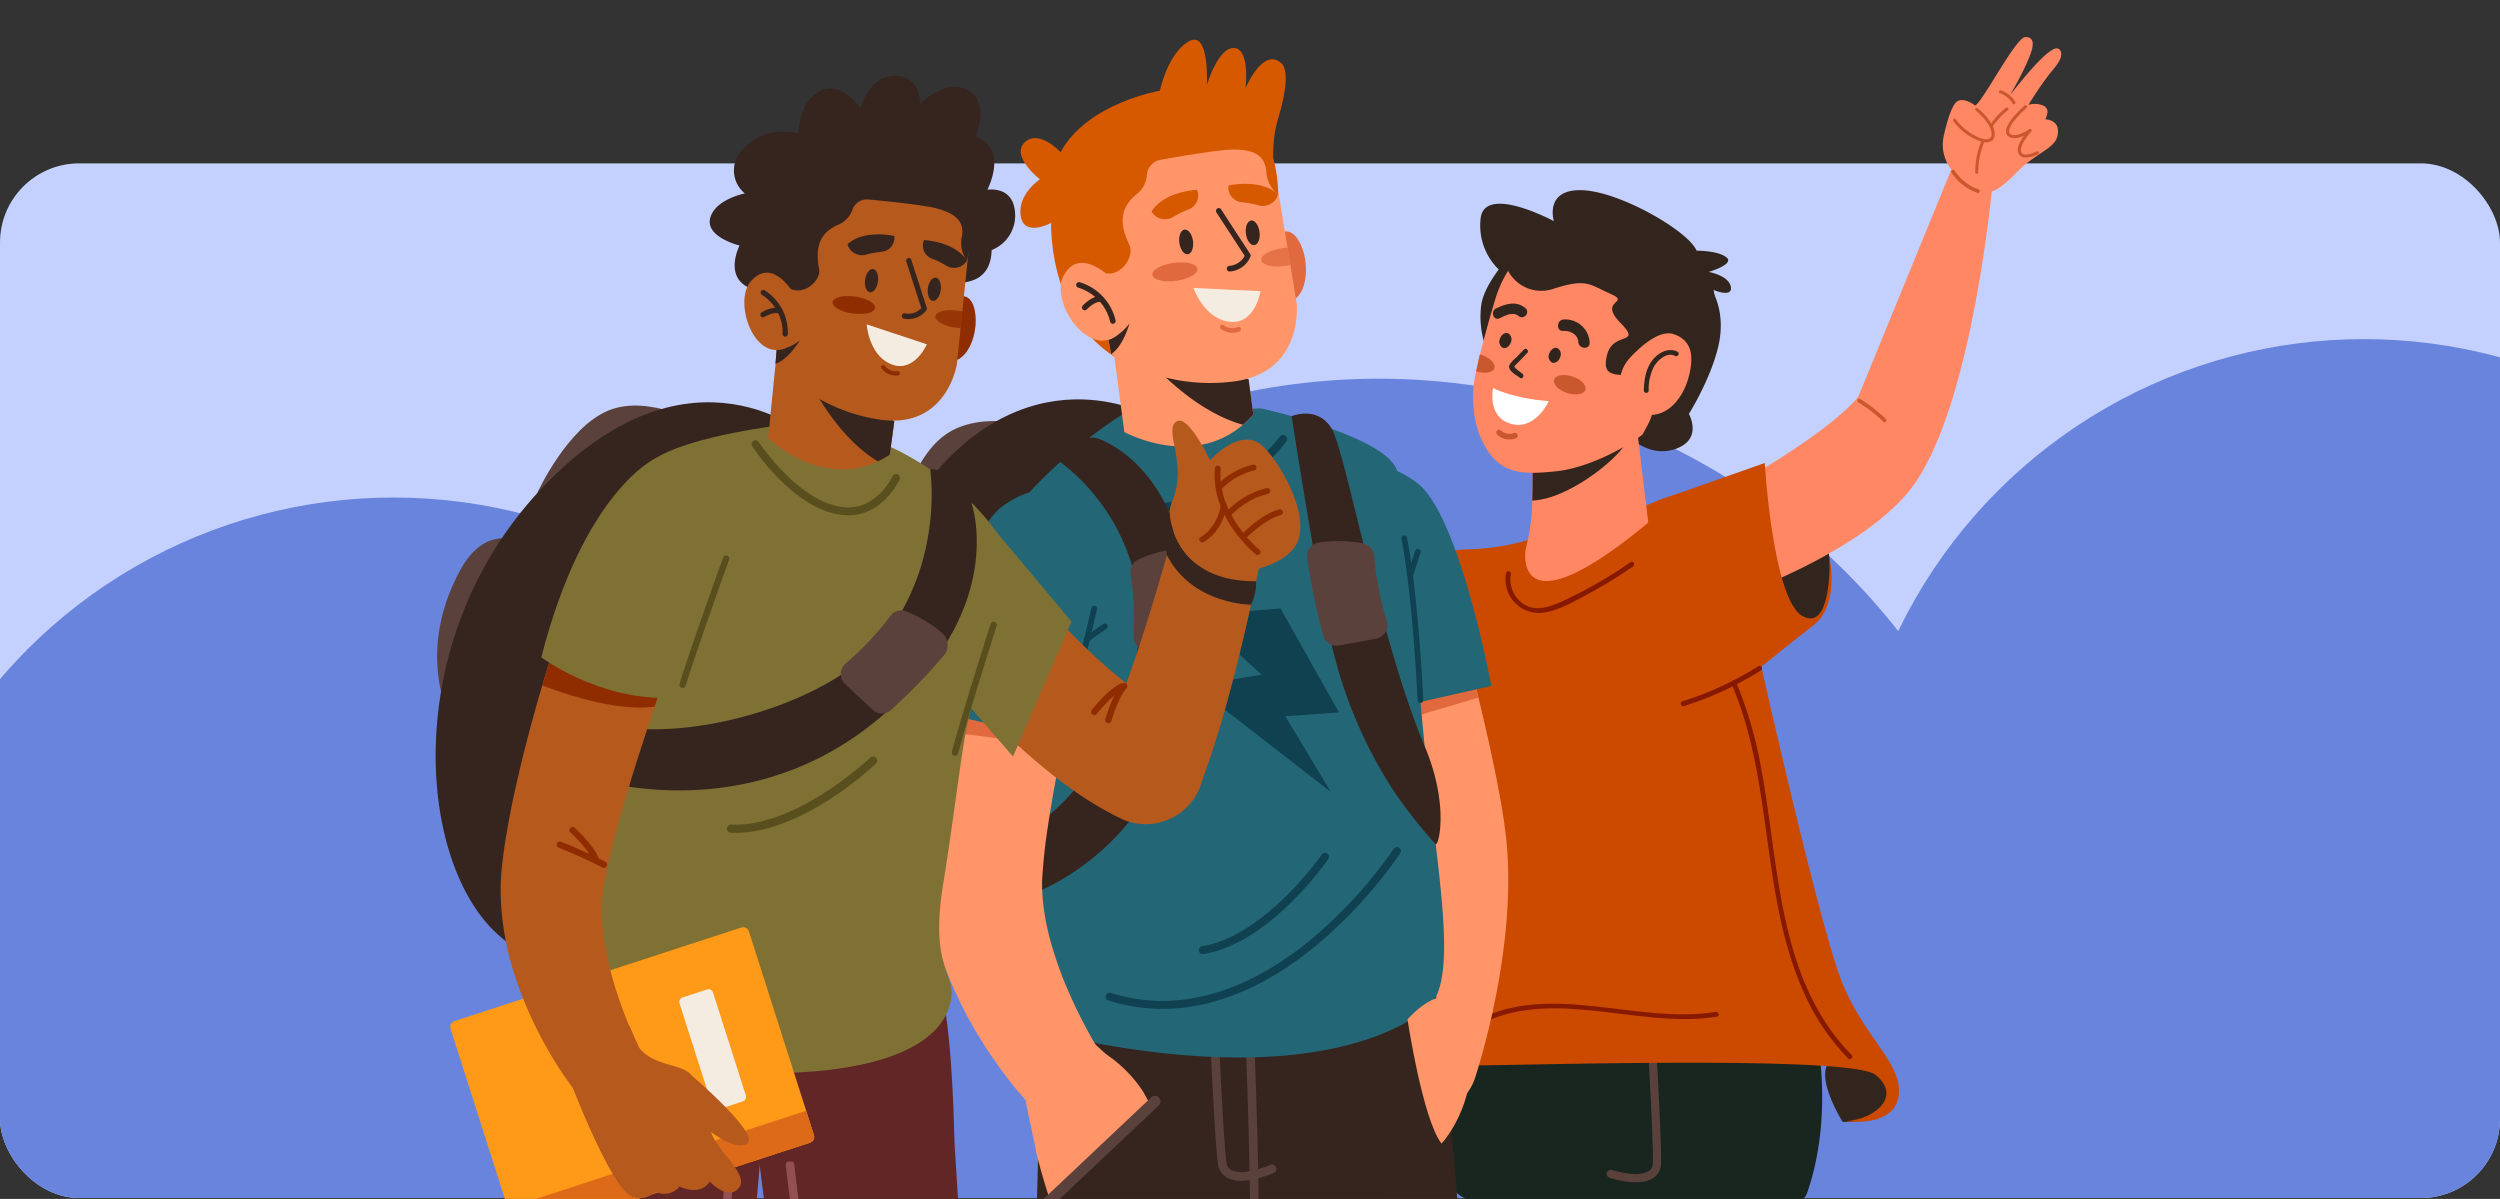 <svg xmlns="http://www.w3.org/2000/svg" xmlns:xlink="http://www.w3.org/1999/xlink" width="505" height="242.183" viewBox="0 0 505 242.183">
  <rect x="0" y="0" width="505" height="242.183" fill="#333333" stroke="none"/>
  <defs>
    <clipPath id="clip-path">
      <rect id="Rectangle_45319" data-name="Rectangle 45319" width="505" height="242" rx="16" transform="translate(338 3178)" fill="#c4d1ff"/>
    </clipPath>
    <clipPath id="clip-path-2">
      <rect id="Rectangle_37565" data-name="Rectangle 37565" width="328.377" height="234.683" fill="none"/>
    </clipPath>
    <clipPath id="clip-path-4">
      <rect id="Rectangle_37562" data-name="Rectangle 37562" width="5.886" height="3.816" fill="none"/>
    </clipPath>
    <clipPath id="clip-path-5">
      <rect id="Rectangle_37563" data-name="Rectangle 37563" width="5.455" height="3.608" fill="none"/>
    </clipPath>
  </defs>
  <g id="_10" data-name="10" transform="translate(-338 -3178)">
    <rect id="Rectangle_45198" data-name="Rectangle 45198" width="505" height="209" rx="16" transform="translate(338 3211)" fill="#c4d1ff"/>
    <g id="Mask_Group_303" data-name="Mask Group 303" clip-path="url(#clip-path)">
      <g id="Group_175096" data-name="Group 175096" transform="translate(54.338 52.505)">
        <circle id="Ellipse_4876" data-name="Ellipse 4876" cx="104.5" cy="104.5" r="104.5" transform="translate(258.662 3225.995)" fill="#6984dd"/>
        <circle id="Ellipse_4878" data-name="Ellipse 4878" cx="104.5" cy="104.5" r="104.5" transform="translate(656.662 3193.995)" fill="#6984dd"/>
        <circle id="Ellipse_4877" data-name="Ellipse 4877" cx="133.5" cy="133.5" r="133.5" transform="translate(428.662 3201.995)" fill="#6984dd"/>
      </g>
    </g>
    <g id="Group_175094" data-name="Group 175094" transform="translate(8644 7429.5)">
      <g id="Group_158028" data-name="Group 158028" transform="translate(-8218 -4244)">
        <g id="Group_158027" data-name="Group 158027" clip-path="url(#clip-path-2)">
          <g id="Group_158026" data-name="Group 158026">
            <g id="Group_158025" data-name="Group 158025" clip-path="url(#clip-path-2)">
              <path id="Path_131493" data-name="Path 131493" d="M176.461,202.04h68.033a3.079,3.079,0,0,0,.761-1.138c6.246-17.866,1.02-36.734,1.02-36.734-28.5,9.9-53,8.876-75.094,1.681,0,0-1.428,24.251,2.207,33.515a5.945,5.945,0,0,0,3.074,2.676" transform="translate(31.757 32.643)" fill="#19251f"/>
              <path id="Path_131494" data-name="Path 131494" d="M207.612,167.014c.025.445.052.9.079,1.365.532,9.4,1.234,22.714,1.117,25.888a1.868,1.868,0,0,1-.768,1.592,5.579,5.579,0,0,1-3.434.583,16.771,16.771,0,0,1-1.671-.21,18.975,18.975,0,0,1-2.37-.569.822.822,0,0,0-1.035.539.835.835,0,0,0,.535,1.047,20.863,20.863,0,0,0,3.014.7,16.131,16.131,0,0,0,1.671.175,11.273,11.273,0,0,0,1.572-.029,5.471,5.471,0,0,0,2.666-.874,3.548,3.548,0,0,0,1.468-2.893c.122-3.274-.579-16.608-1.117-26.033-.027-.5-.055-.979-.082-1.455Z" transform="translate(37.069 33.174)" fill="#5b413c"/>
              <path id="Path_131495" data-name="Path 131495" d="M240.228,184.967s6.252.33,8.084-2.588,2.164-10.436-7.216-10.661-.868,13.25-.868,13.25" transform="translate(43.982 34.143)" fill="#32251d"/>
              <path id="Path_131496" data-name="Path 131496" d="M196,83.838a48.3,48.3,0,0,1-18.647,4.347c-10.434.224-8.436,6.4-8.436,6.4s12.322,56.547,13.465,71.475-5.252,25.949-4.586,26.328,76.366-2.314,81.694,1.951.06,8.916-5.993,9.365c0,0,9.768,1.392,10.656-5.108s-6.635-11.354-11.3-22.66-17.114-67.1-17.114-67.1-6.881-30.522-13.1-31.869S204.436,86,196,83.838" transform="translate(31.36 15.279)" fill="#cb4a00"/>
              <path id="Path_131497" data-name="Path 131497" d="M182.377,90.673a6.751,6.751,0,0,0,7.9,7.945c3.067-.541,6.044-2.313,8.761-3.768a93.478,93.478,0,0,0,8.973-5.5c.524-.362.028-1.231-.5-.866a92.013,92.013,0,0,1-13.272,7.657c-2.411,1.129-5.451,2.435-8.013.993a5.92,5.92,0,0,1-2.89-6.2c.121-.631-.835-.9-.956-.266" transform="translate(33.865 17.577)" fill="#861900"/>
              <path id="Path_131498" data-name="Path 131498" d="M176.382,168.168c15.058-9.561,33.531-.03,49.806-2.681.628-.1.362-1.069-.263-.967-16.435,2.678-34.793-6.9-50.043,2.783-.54.342-.043,1.21.5.866" transform="translate(32.639 32.383)" fill="#861900"/>
              <path id="Path_131499" data-name="Path 131499" d="M220.774,109.142c8.549,19.858,5.712,42.647,14.639,62.4a45.287,45.287,0,0,0,8.9,13.218c.452.458,1.153-.251.7-.708-14.957-15.192-14.58-38.231-18.269-57.894a82.574,82.574,0,0,0-5.114-17.525c-.254-.59-1.109-.08-.856.506" transform="translate(41.016 21.549)" fill="#861900"/>
              <path id="Path_131500" data-name="Path 131500" d="M184.05,36.768s-5.056,5.3-5.864,9.743a18.271,18.271,0,0,0,.831,8.717s10.095-12.008,5.033-18.46" transform="translate(33.069 7.311)" fill="#32251d"/>
              <path id="Path_131501" data-name="Path 131501" d="M182.785,42.766a12.377,12.377,0,0,1-4.8-10.947c.419-7.535,14.824.223,14.824.223s-1.99-6.461,5.636-6.253,21.564,8.25,23.195,12.225c0,0,4.35-.044,6.049,1.357s-3.607,2.934-3.607,2.934,4.142.709,4.487,3.063-3.946.4-3.946.4,2.967,4.313,1.5,11.138-6.035,14.084-6.035,14.084,2.872,5.03-2.584,7.02-9.6-2.572-9.6-2.572,4.369-26.406-1.39-31.344-23.729-1.331-23.729-1.331" transform="translate(33.069 5.127)" fill="#32251d"/>
              <path id="Path_131502" data-name="Path 131502" d="M210.465,85.811C182.813,108.7,185.68,91.2,185.68,91.2a40.536,40.536,0,0,0,1.346-9.851c.166-4.063.043-8.1-.074-10.557-.07-1.475-.136-2.38-.136-2.38L207.565,61.7l.779,6.491.084.677Z" transform="translate(34.487 12.268)" fill="#ff8763"/>
              <path id="Path_131503" data-name="Path 131503" d="M205.036,65.7a9.437,9.437,0,0,1,1.054,1.964c.611,2.3-8.527,10.311-15.94,12.456a14.519,14.519,0,0,1-3.337.586c.166-4.064.044-8.1-.074-10.558l17.726-5.225Z" transform="translate(34.7 12.909)" fill="#32251d"/>
              <path id="Path_131504" data-name="Path 131504" d="M215.252,70.163c-3.53,4.84-14.123,10.686-21.65,11.486s-12.532.712-15.784-7.882a22.881,22.881,0,0,1-.754-10.965c.231-1.128.483-2.274.754-3.425,1.029-4.383,2.29-8.838,3.395-12.5,4.964-16.422,25.442-22.083,37.638-10.129a21.2,21.2,0,0,1,2.846,3.427c7.579,11.451-2.915,25.147-6.445,29.987" transform="translate(32.837 6.038)" fill="#ff8763"/>
              <path id="Path_131505" data-name="Path 131505" d="M185.849,52.668l-1.562,1.615a7.155,7.155,0,0,0-1.314,1.434c-.6,1.15,1.395,2.124,2.086,2.661.491.38.971-.464.485-.84-.39-.3-.832-.586-1.193-.927a1.157,1.157,0,0,1-.439-.548c.084-.089.17-.176.255-.265a3.276,3.276,0,0,1,.529-.547l1.833-1.9c.433-.448-.247-1.136-.681-.688" transform="translate(33.98 10.443)" fill="#32251d"/>
              <path id="Path_131506" data-name="Path 131506" d="M191.915,54.254c-.28.814-1,1.3-1.6,1.091a1.415,1.415,0,0,1-.588-1.858c.28-.815,1-1.3,1.6-1.091a1.415,1.415,0,0,1,.588,1.858" transform="translate(35.234 10.408)" fill="#32251d"/>
              <path id="Path_131507" data-name="Path 131507" d="M183.515,51.759c-.28.814-1,1.3-1.6,1.091a1.415,1.415,0,0,1-.588-1.858c.28-.814,1-1.3,1.6-1.091a1.416,1.416,0,0,1,.587,1.858" transform="translate(33.673 9.912)" fill="#32251d"/>
              <path id="Path_131508" data-name="Path 131508" d="M180.157,59.118s3.668,2.061,11.237,2.654c0,0-2.8,6.323-8.03,4.454-4.433-1.585-3.206-7.108-3.206-7.108" transform="translate(33.448 11.755)" fill="#fff"/>
              <path id="Path_131509" data-name="Path 131509" d="M180.926,67.217a3.579,3.579,0,0,0,3.767.635c.666-.32.143-1.349-.522-1.03a2.5,2.5,0,0,1-2.618-.572c-.6-.44-1.219.529-.627.966" transform="translate(33.575 13.151)" fill="#ca582f"/>
              <path id="Path_131510" data-name="Path 131510" d="M196.865,59.924c-.293.921-1.946,1.206-3.694.638s-2.925-1.775-2.633-2.7,1.947-1.2,3.694-.637,2.925,1.774,2.633,2.695" transform="translate(35.398 11.321)" fill="#ca582f"/>
              <path id="Path_131511" data-name="Path 131511" d="M180.929,56.243c-.291.921-1.944,1.2-3.693.637.231-1.127.483-2.273.754-3.425.1.03.205.059.306.091,1.749.572,2.927,1.777,2.632,2.7" transform="translate(32.934 10.629)" fill="#ca582f"/>
              <path id="Path_131512" data-name="Path 131512" d="M192.242,49.886c1.387-.076,2.966.675,3.057,2.25.085,1.47,2.373,1.587,2.286.1a4.928,4.928,0,0,0-5.246-4.659c-1.456.079-1.571,2.392-.1,2.311" transform="translate(35.527 9.458)" fill="#32251d"/>
              <path id="Path_131513" data-name="Path 131513" d="M181.436,47.867c1.157-.554,2.691-1.421,3.853-.453,1.042.867,2.421-.73,1.379-1.6-1.851-1.541-3.973-.885-5.926.05-1.21.579-.526,2.586.694,2" transform="translate(33.468 8.927)" fill="#32251d"/>
              <path id="Path_131514" data-name="Path 131514" d="M182.689,41.4a7.587,7.587,0,0,0,9.325,3.574c6.555-2.063,7.035-.854,11.349,1.072s-2.573,1.152,1.97,5.817-1.41,1.693-2.627,6.446,1.69,3.9,5.765,4.355,4.794,5.5,2.338,10.021-1.042,1.857-1.042,1.857a26.066,26.066,0,0,0,13.964-17.5c1.763-7.565,1.553-16.712-6.491-22.8-15.928-12.046-32.762.348-34.552,7.153" transform="translate(33.947 5.805)" fill="#32251d"/>
              <path id="Path_131515" data-name="Path 131515" d="M201.762,61.17a7.851,7.851,0,0,1,2.14-6.457c2.11-2.237,5.864-5.585,8.71-4.637,4.182,1.393,3.995,5.346,2.864,9.2s-4.614,8.525-9.82,6.707a5.638,5.638,0,0,1-3.894-4.81" transform="translate(37.478 9.924)" fill="#ff8763"/>
              <path id="Path_131516" data-name="Path 131516" d="M206.788,60.911a10.036,10.036,0,0,1,1.044-4.8c.747-1.3,2.592-3.061,4.256-2.2.557.289,1.1-.539.537-.831-1.6-.832-3.37-.083-4.584,1.134-1.751,1.756-2.168,4.265-2.234,6.657a.491.491,0,0,0,.982.041" transform="translate(38.243 10.484)" fill="#32251d"/>
              <path id="Path_131517" data-name="Path 131517" d="M227.559,86.936s2.748,13.55,7.076,13.886,5.245-8.921,4.5-13.886Z" transform="translate(42.285 17.286)" fill="#32251d"/>
              <path id="Path_131518" data-name="Path 131518" d="M220.676,86.746s18.744-10.1,25.681-18.236l19.471-47.542,7.991,1.122s-4,49.888-17.537,65.862c-9.561,11.279-30.04,18.984-30.04,18.984Z" transform="translate(41.006 4.169)" fill="#ff8763"/>
              <path id="Path_131519" data-name="Path 131519" d="M242.376,61.641a29.839,29.839,0,0,1,5.025,3.9c.346.334.873-.2.527-.531a30.767,30.767,0,0,0-5.176-4.022c-.41-.254-.784.4-.376.649" transform="translate(45.006 12.116)" fill="#ca582f"/>
              <path id="Path_131520" data-name="Path 131520" d="M279.986,18.661c.275,3.273-2.534,3.816-6.527,7.013-2.623,2.1-6.111,7.135-9.387,5.283a27.478,27.478,0,0,1-5.366-3.937,8.076,8.076,0,0,1-1.756-7.112s1.249-6.059,2.731-6.938,3.585.851,3.585.851c1.427-.589,7.94-13.236,9.989-13.79,0,0,2.338-.523,1.451,2.606s-4.372,9.086-4.372,9.086,7.212-9.52,9.421-9.449c.633.02,1.07.647.87,1.593-.288,1.368-1.7,2.727-2.53,3.842a67.137,67.137,0,0,0-4.039,5.975,4.329,4.329,0,0,1,3.192.246c1.323.839.179,2.667.179,2.667s2.388.042,2.558,2.062" transform="translate(47.702 0)" fill="#ff8763"/>
              <path id="Path_131521" data-name="Path 131521" d="M258.224,22.9a10.275,10.275,0,0,0,5.259,4.123c.453.158.647-.568.2-.725a9.453,9.453,0,0,1-4.816-3.776c-.262-.4-.907-.026-.642.379" transform="translate(47.971 4.444)" fill="#ca582f"/>
              <path id="Path_131522" data-name="Path 131522" d="M264.211,18.756a4.991,4.991,0,0,0,.659.115,1.972,1.972,0,0,0,1.5-.358,1.535,1.535,0,0,0,.518-1.108,3.47,3.47,0,0,0-.291-1.58,4.752,4.752,0,0,0-.318-.661,12.13,12.13,0,0,0-2.832-3.178.313.313,0,0,0-.435.06.316.316,0,0,0,.059.441,11.673,11.673,0,0,1,2.665,2.986,4.082,4.082,0,0,1,.282.583,2.885,2.885,0,0,1,.249,1.3.933.933,0,0,1-.3.671,1.383,1.383,0,0,1-1.041.216,4.366,4.366,0,0,1-.575-.1,11.292,11.292,0,0,1-5.318-3.932.309.309,0,0,0-.438-.052.315.315,0,0,0-.05.441,11.751,11.751,0,0,0,5.658,4.154h0" transform="translate(48.032 2.371)" fill="#ca582f"/>
              <path id="Path_131523" data-name="Path 131523" d="M271.041,22.011a5.048,5.048,0,0,0,2.96-.659.316.316,0,0,0,.128-.426.311.311,0,0,0-.422-.128c-.6.322-2.286,1.019-2.95.379-.944-.909,1.071-3.551,1.852-4.4a.318.318,0,0,0,.006-.42.307.307,0,0,0-.411-.053c-.76.532-2.934,1.74-3.852.946a.63.63,0,0,1-.222-.511c0-1.347,2.549-3.864,3.534-4.72a.317.317,0,0,0,.032-.444.309.309,0,0,0-.439-.032c-.384.334-3.753,3.318-3.75,5.2a1.267,1.267,0,0,0,.44.988c.835.719,2.163.36,3.18-.1-.874,1.232-1.819,3.031-.8,4.011a1.519,1.519,0,0,0,.714.379" transform="translate(49.708 2.279)" fill="#ca582f"/>
              <path id="Path_131524" data-name="Path 131524" d="M269.269,11.783a.3.3,0,0,0,.211-.025.316.316,0,0,0,.138-.422,5.368,5.368,0,0,0-2.905-2.364.307.307,0,0,0-.4.186.314.314,0,0,0,.185.4,4.847,4.847,0,0,1,2.565,2.057.308.308,0,0,0,.206.164" transform="translate(49.483 1.78)" fill="#ca582f"/>
              <path id="Path_131525" data-name="Path 131525" d="M267.993,11.909a14.752,14.752,0,0,0-3.16,3.424,4.386,4.386,0,0,1,.3.627,14.848,14.848,0,0,1,3.223-3.526.333.333,0,0,0,.078-.446.326.326,0,0,0-.442-.079" transform="translate(49.211 2.357)" fill="#ca582f"/>
              <path id="Path_131526" data-name="Path 131526" d="M262.258,23.851a.31.31,0,0,0,.237.3l.072.017a.321.321,0,0,0,.3-.315,16.117,16.117,0,0,1,1.328-6.379,4.879,4.879,0,0,1-.614-.108,16.893,16.893,0,0,0-1.327,6.483" transform="translate(48.733 3.453)" fill="#ca582f"/>
              <path id="Path_131527" data-name="Path 131527" d="M208.306,79.346l21.555-7.591s1.617,27.541,7.611,30.907,5.5-11.592,5.5-11.592,2.017,9.394-3.237,13.439-11.581,9.262-11.581,9.262-24.033,7.062-19.842-34.426" transform="translate(38.616 14.268)" fill="#cb4a00"/>
              <path id="Path_131528" data-name="Path 131528" d="M227.775,106a65.174,65.174,0,0,1-15.324,7.1c-.612.193-.351,1.168.266.975a66.249,66.249,0,0,0,15.563-7.2c.544-.343.044-1.217-.5-.872" transform="translate(39.413 21.061)" fill="#861900"/>
              <path id="Path_131529" data-name="Path 131529" d="M107.522,66.052S95.8,62.184,88.413,67.46s-10.228,19.5-10.228,19.5l22.944-.446Z" transform="translate(14.528 12.862)" fill="#5b413c"/>
              <path id="Path_131530" data-name="Path 131530" d="M92.444,97.364S73.484,82.9,68.616,100.271c-5.246,18.71,4.927,29.947,4.927,29.947l12.508-12.391Z" transform="translate(12.471 18.237)" fill="#5b413c"/>
              <path id="Path_131531" data-name="Path 131531" d="M130.633,64.077S103.071,49.151,81.1,85.419s-8.7,79.809,10.671,90.8,41.563-2.853,41.563-2.853Z" transform="translate(12.953 12.136)" fill="#36251f"/>
              <path id="Path_131532" data-name="Path 131532" d="M136.408,202.126c-.189-2.883-.343-5.588-.465-8.03l41.242-30.361s2.325,17.444,3.924,38.39Z" transform="translate(25.261 32.557)" fill="#36251f"/>
              <path id="Path_131533" data-name="Path 131533" d="M102.442,200.3c.331-15.529.843-27.395.843-27.395l45.474,19.316c-.1,2.549-.229,5.261-.394,8.079Z" transform="translate(19.036 34.381)" fill="#36251f"/>
              <path id="Path_131534" data-name="Path 131534" d="M149.957,88.664c.02.065.037.127.057.189l.049.158,1,3.177,1,3.218,1.955,6.459q1.937,6.467,3.77,12.946.7,2.482,1.38,4.962.774,2.829,1.523,5.654.306,1.163.607,2.328c1.112,4.305,2.165,8.605,3.083,12.84.451,2.109.886,4.217,1.234,6.247.1.515.167,1,.251,1.507l.117.74.094.681.1.679c.03.229.05.465.077.7.046.465.108.923.138,1.4a75.884,75.884,0,0,1-.032,11.89,117.568,117.568,0,0,1-1.614,12.4c-.377,2.074-.805,4.148-1.272,6.205-.238,1.027-.481,2.052-.74,3.062l-.394,1.5-.375,1.34-.11.4a10.773,10.773,0,0,0,7.353,13.275,10.64,10.64,0,0,0,13.02-7.068l.321-1.015.281-.915.527-1.8c.339-1.189.657-2.372.964-3.559q.92-3.555,1.678-7.149a140.954,140.954,0,0,0,2.319-14.662c.254-2.5.436-5.029.522-7.6s.077-5.179-.074-7.843c-.027-.662-.089-1.336-.14-2-.027-.338-.05-.671-.084-1.009l-.11-1.018-.114-1.017c-.039-.331-.085-.632-.13-.951-.088-.625-.17-1.266-.27-1.873-.371-2.472-.809-4.841-1.264-7.2-.915-4.7-1.936-9.28-3.008-13.825q-.384-1.622-.776-3.236c-.254-1.037-.506-2.074-.767-3.109q-.893-3.6-1.824-7.179-1.745-6.718-3.592-13.386l-1.866-6.666-.955-3.333-.979-3.365a11.927,11.927,0,0,0-14.837-8.172,12.1,12.1,0,0,0-8.085,15" transform="translate(27.774 14.549)" fill="#ff9568"/>
              <path id="Path_131535" data-name="Path 131535" d="M157.643,112.709q.775,2.829,1.523,5.654l22.177-6.552c-.254-1.037-.508-2.074-.768-3.109Z" transform="translate(29.293 21.614)" fill="#e0693e"/>
              <path id="Path_131536" data-name="Path 131536" d="M149.414,90.349l7.671,32.741,28.475-6.42s-6.387-34.515-14.973-40.993c-4.754-3.587-8.972-4.366-13.9-1.779a14.751,14.751,0,0,0-7.274,16.45" transform="translate(27.69 14.391)" fill="#236676"/>
              <path id="Path_131537" data-name="Path 131537" d="M171.568,202.842H107.429c-7.133-17.459-4-36.1-4-36.1,31.105,7.246,56.808,3.437,79.3-6.608,0,0,4.15,25.39,1.333,35.555-.708,2.556-5.558,5.029-12.489,7.151" transform="translate(19.092 31.841)" fill="#36251f"/>
              <path id="Path_131538" data-name="Path 131538" d="M138.877,201.773q-.023-1.9-.052-3.808c-.009-.6-.019-1.192-.032-1.789-.2-11.071-.6-21.95-.925-29.632-.015-.351-.03-.7-.044-1.035h1.748q.018.423.036.857c.319,7.616.716,18.4.923,29.4.014.608.024,1.218.037,1.825q.034,2.091.057,4.178Z" transform="translate(25.61 32.91)" fill="#5b413c"/>
              <path id="Path_131539" data-name="Path 131539" d="M133.536,165.511c.021.471.044.952.065,1.447.466,9.965,1.179,24.068,1.649,27.4a1.972,1.972,0,0,0,.983,1.592,5.9,5.9,0,0,0,3.682.229,17.358,17.358,0,0,0,1.737-.406,20.334,20.334,0,0,0,2.434-.864.868.868,0,0,1,1.149.453.885.885,0,0,1-.448,1.162,22.12,22.12,0,0,1-3.1,1.074,17.234,17.234,0,0,1-1.741.37,11.93,11.93,0,0,1-1.66.145,5.8,5.8,0,0,1-2.9-.622,3.75,3.75,0,0,1-1.862-2.886c-.485-3.435-1.2-17.561-1.665-27.549-.026-.527-.05-1.038-.072-1.543Z" transform="translate(24.488 32.91)" fill="#5b413c"/>
              <path id="Path_131540" data-name="Path 131540" d="M99.413,125.118c.178,1.515.33,3.386.47,5.546q.071,1.113.142,2.317c.391,6.723.73,15.566,1.36,24.738.056.821.117,1.651.183,2.477,1.463,19.745-4.3,26.621,3.957,28.52,50.174,11.541,70.665-.031,76.771-4.862,6.744-5.335,2.2-26.71-.287-51.912-.082-.852-.16-1.69-.243-2.512-.664-6.859-1.16-12.488-1.173-15.777-.052-15.289-2.032-31.587-4.3-38.573s-27.47-12.53-27.47-12.53l-27.947,1.2a98.737,98.737,0,0,0-18.8,15.752c-10,10.525-4.545,29.566-2.669,45.618" transform="translate(17.882 12.438)" fill="#236676"/>
              <path id="Path_131541" data-name="Path 131541" d="M146.657,96.269l11.806,21-10.834.767,9.181,15.286L129.2,111.9l13.624-2.268L129.688,97.6Z" transform="translate(24.007 19.142)" fill="#104151"/>
              <path id="Path_131542" data-name="Path 131542" d="M145.807,63.951s4.881,31.314,7.806,44.922a92.123,92.123,0,0,0,13.076,31.157,96.52,96.52,0,0,0,8.23,10.4c.714.076,2.648-8.278-2.232-19.814-8.992-21.258-15.949-59.3-18.756-64.092s-8.124-2.573-8.124-2.573" transform="translate(27.094 12.614)" fill="#36251f"/>
              <path id="Path_131543" data-name="Path 131543" d="M159.717,85.376a26.627,26.627,0,0,0-9-.147,2.785,2.785,0,0,0-2.227,3.166,119.1,119.1,0,0,0,3.269,15.736,2.755,2.755,0,0,0,3.119,1.877l7.529-1.389a2.788,2.788,0,0,0,2.15-3.534A61.871,61.871,0,0,1,162,87.974a2.769,2.769,0,0,0-2.282-2.6" transform="translate(27.586 16.882)" fill="#5b413c"/>
              <path id="Path_131544" data-name="Path 131544" d="M122.142,82.677a35.085,35.085,0,0,0,19.142-5.734,36.766,36.766,0,0,0,9.413-8.588.844.844,0,0,0-.191-1.17.824.824,0,0,0-1.157.192c-.123.175-12.679,17.429-34.518,12.848a.829.829,0,0,0-.981.651.838.838,0,0,0,.643.991,37.211,37.211,0,0,0,7.65.81" transform="translate(21.152 13.327)" fill="#104151"/>
              <path id="Path_131545" data-name="Path 131545" d="M106.665,71.658a40.948,40.948,0,0,1,16.56,26.109c3.263,17.809-8.919,42.324-22.825,49.3a18.241,18.241,0,0,0,.611,12.965s30.018-9.242,32.764-47.747-18.641-44.662-18.641-44.662c-2.7-.788-6.924,1.78-8.469,4.032" transform="translate(18.49 13.418)" fill="#36251f"/>
              <path id="Path_131546" data-name="Path 131546" d="M119.906,88.408a25.177,25.177,0,0,1,8.215-2.2,2.611,2.611,0,0,1,2.75,2.39,112.476,112.476,0,0,1,.53,15.168,2.615,2.615,0,0,1-2.436,2.435l-7.211.452a2.618,2.618,0,0,1-2.762-2.747,58.483,58.483,0,0,0-.6-12.6,2.63,2.63,0,0,1,1.508-2.9" transform="translate(21.992 17.141)" fill="#5b413c"/>
              <path id="Path_131547" data-name="Path 131547" d="M168.352,117.811h.026a.58.58,0,0,0,.549-.607c-.009-.2-.924-20.673-3.28-32.782a.575.575,0,0,0-.675-.458.581.581,0,0,0-.453.682c2.34,12.024,3.249,32.4,3.259,32.608a.577.577,0,0,0,.574.556" transform="translate(30.569 16.693)" fill="#104151"/>
              <path id="Path_131548" data-name="Path 131548" d="M166.179,91.863a.575.575,0,0,0,.547-.4l1.448-4.457a.584.584,0,0,0-.368-.734.573.573,0,0,0-.726.372L165.632,91.1a.578.578,0,0,0,.547.762" transform="translate(30.773 17.148)" fill="#104151"/>
              <path id="Path_131549" data-name="Path 131549" d="M123.319,169.082c10.9.691,22.227-3.588,33.225-12.636a94.062,94.062,0,0,0,17.1-18.713.808.808,0,0,0-.225-1.114.79.79,0,0,0-1.1.229,92.515,92.515,0,0,1-16.811,18.375c-9.409,7.732-24.046,15.865-40.345,10.7a.8.8,0,0,0-1,.526.807.807,0,0,0,.522,1.009,36.071,36.071,0,0,0,8.63,1.623" transform="translate(21.208 27.139)" fill="#104151"/>
              <path id="Path_131550" data-name="Path 131550" d="M130.76,157.9a.787.787,0,0,0,.175-.008c13.337-2.151,24.743-18.5,25.222-19.191a.81.81,0,0,0-.2-1.12.79.79,0,0,0-1.108.2c-.114.164-11.5,16.479-24.167,18.522a.805.805,0,0,0,.075,1.6" transform="translate(24.159 27.327)" fill="#104151"/>
              <path id="Path_131551" data-name="Path 131551" d="M151.209,30.461s-1.494-7.691.455-14.072c1.919-6.28,1.919-10.033.722-11.146-3.766-3.509-7.308,5.026-7.308,5.026s.994-7.933-2.265-8.156-5.538,7.464-5.538,7.464.607-11.259-3.659-8.8-5.839,9.968-5.839,9.968-14.652,2.467-20.042,12.4c0,0-4.41-4.75-7.281-1.948s3.093,7.438,3.093,7.438-4.582,3.047-3.874,7.424,6.15,1.377,6.15,1.377S104.907,60.86,124.585,67.3s26.624-36.835,26.624-36.835" transform="translate(18.508 0.084)" fill="#d65900"/>
              <path id="Path_131552" data-name="Path 131552" d="M142.933,59.984l.944,7.09a20.931,20.931,0,0,1-2.093,2.074c-10.428,8.945-23.957,1.467-23.957,1.467l-3.27-24.58,24.992,12.286Z" transform="translate(21.287 9.154)" fill="#ff9568"/>
              <path id="Path_131553" data-name="Path 131553" d="M141.613,58.285l.944,7.09a20.932,20.932,0,0,1-2.093,2.074c-10.268-2.828-18.8-12.864-18.8-12.864l16.569,2.037Z" transform="translate(22.607 10.854)" fill="#36251f"/>
              <path id="Path_131554" data-name="Path 131554" d="M141.986,35.2s3.139-4.966,5.843-.794,2.28,13.415-3.6,12.711Z" transform="translate(26.384 6.51)" fill="#e0693e"/>
              <path id="Path_131555" data-name="Path 131555" d="M153.379,50.857s1.529,13.889-12.609,15.779a37.034,37.034,0,0,1-24.852-5.525L115.9,61.1l-.537-2.866-2.793-14.876-1.493-7.951s-3.713-14.177,9.494-18.652c9.649-3.269,19.158-2.869,24.541,1.718.174.147.344.3.505.459a12.463,12.463,0,0,1,3.561,6.354l2.353,14.326.576,3.511Z" transform="translate(20.551 2.906)" fill="#ff9568"/>
              <path id="Path_131556" data-name="Path 131556" d="M129.082,42.262s2.037,5.962,6.942,6.777c5.582.928,6.6-6.128,6.6-6.128Z" transform="translate(23.986 8.403)" fill="#f4ece1"/>
              <path id="Path_131557" data-name="Path 131557" d="M137.266,49.89a2.943,2.943,0,0,0,.326-.12.462.462,0,0,0,.227-.608.45.45,0,0,0-.6-.229,2.881,2.881,0,0,1-2.865-.367.451.451,0,0,0-.638.072.461.461,0,0,0,.071.645,3.713,3.713,0,0,0,3.479.607" transform="translate(24.829 9.637)" fill="#e0693e"/>
              <path id="Path_131558" data-name="Path 131558" d="M129.449,34.729c.183,1.374-.286,2.57-1.046,2.675s-1.524-.927-1.708-2.3.286-2.57,1.046-2.675,1.525.927,1.708,2.3" transform="translate(23.535 6.447)" fill="#36251f"/>
              <path id="Path_131559" data-name="Path 131559" d="M140.785,33.2c.183,1.374-.286,2.572-1.046,2.675s-1.524-.927-1.708-2.3.286-2.57,1.046-2.673,1.525.926,1.708,2.3" transform="translate(25.642 6.143)" fill="#36251f"/>
              <path id="Path_131560" data-name="Path 131560" d="M135.756,41.609a4.835,4.835,0,0,0,4.153-3.047.577.577,0,0,0-.069-.484c-2.9-4.424-5.85-8.974-5.878-9.02a.562.562,0,0,0-.781-.164.573.573,0,0,0-.162.789c.028.046,2.867,4.426,5.716,8.771a3.87,3.87,0,0,1-3.128,2.026.57.57,0,0,0,.151,1.131" transform="translate(24.7 5.726)" fill="#36251f"/>
              <path id="Path_131561" data-name="Path 131561" d="M126.318,22.043a3.335,3.335,0,0,0-2.777,3.137,5.427,5.427,0,0,1-2.248,3.956c-3.976,3.382-2.687,7.113-1.27,10.16s-4.1,9.785-9,2.4-3.569-24.537,7.918-26.907,27.317-.649,29.3,4.479a27,27,0,0,1,1.8,9.775,6.326,6.326,0,0,1-2.385-4.713c-.294-3.351-2.751-4.353-6.654-4.353-2.662,0-10.173,1.262-14.682,2.066" transform="translate(20.13 2.732)" fill="#d65900"/>
              <g id="Group_158021" data-name="Group 158021" transform="translate(166.774 42.519)" opacity="0.8">
                <g id="Group_158020" data-name="Group 158020">
                  <g id="Group_158019" data-name="Group 158019" clip-path="url(#clip-path-4)">
                    <path id="Path_131562" data-name="Path 131562" d="M146.526,38.978c-.346.083-.713.151-1.09.2-2.51.342-4.657-.193-4.79-1.193s1.8-2.09,4.308-2.431q.51-.068.995-.09Z" transform="translate(-140.64 -35.467)" fill="#e0693e"/>
                  </g>
                </g>
              </g>
              <path id="Path_131563" data-name="Path 131563" d="M131.2,39.247c.133,1-1.8,2.088-4.31,2.43s-4.658-.192-4.792-1.192,1.8-2.088,4.31-2.43,4.659.192,4.792,1.192" transform="translate(22.687 7.546)" fill="#e0693e"/>
              <path id="Path_131564" data-name="Path 131564" d="M121.949,30.134h0a3.2,3.2,0,0,0,4.392,1.073,17.957,17.957,0,0,1,3.059-1.5,3.006,3.006,0,0,0,1.731-3.985s-6.662.285-9.183,4.409" transform="translate(22.661 5.115)" fill="#d65900"/>
              <path id="Path_131565" data-name="Path 131565" d="M145.075,26.859h0a3.219,3.219,0,0,1-3.957,2.208,17.808,17.808,0,0,0-3.34-.627,2.987,2.987,0,0,1-2.711-3.381s6.5-1.5,10.008,1.8" transform="translate(25.093 4.915)" fill="#d65900"/>
              <path id="Path_131566" data-name="Path 131566" d="M118.854,48.249c-.044.161-1.275,4.6-3.683,6.175l-.015-.012-.537-2.866a9.843,9.843,0,0,0,4.236-3.3" transform="translate(21.298 9.594)" fill="#36251f"/>
              <path id="Path_131567" data-name="Path 131567" d="M116.612,41.077s-6.414-6.639-9.623-.3C104.344,46,112.2,57.607,118.126,52.459Z" transform="translate(19.783 7.563)" fill="#ff9568"/>
              <path id="Path_131568" data-name="Path 131568" d="M116.6,49.7c.02,0,.04-.007.062-.011a.572.572,0,0,0,.411-.692,10.6,10.6,0,0,0-7.26-7.7.563.563,0,0,0-.684.415.572.572,0,0,0,.409.692,9.462,9.462,0,0,1,6.44,6.872.564.564,0,0,0,.621.428" transform="translate(20.274 8.206)" fill="#36251f"/>
              <path id="Path_131569" data-name="Path 131569" d="M110.739,46.5a.556.556,0,0,0,.336-.174c.433-.465,1.776-1.644,2.774-1.525a.57.57,0,0,0,.132-1.133c-1.736-.206-3.529,1.663-3.727,1.876a.573.573,0,0,0,.025.806.555.555,0,0,0,.461.15" transform="translate(20.459 8.681)" fill="#36251f"/>
              <path id="Path_131570" data-name="Path 131570" d="M83.456,152.069l.012.535c.011.717.047,1.423.089,2.127.089,1.407.238,2.789.43,4.146a64.1,64.1,0,0,0,4.185,15.11,85.758,85.758,0,0,0,6.751,13.066c1.268,2.044,2.633,4.009,4.042,5.939q1.071,1.44,2.2,2.85c.376.474.767.939,1.163,1.411l.611.713.7.806a8.907,8.907,0,0,0,12.606,1.5,9.14,9.14,0,0,0,1.483-12.745c.012,0-.013-.035-.034-.078l-.075-.128-.165-.284-.341-.6-.7-1.254c-.467-.843-.923-1.706-1.366-2.576-.9-1.734-1.727-3.507-2.514-5.277a76.264,76.264,0,0,1-3.837-10.671,49.987,49.987,0,0,1-1.157-5.221q-.2-1.286-.346-2.534c-.089-.831-.148-1.651-.177-2.452s-.034-1.592,0-2.356c.019-.384.039-.761.074-1.132l.1-1.319c.153-1.861.362-3.8.634-5.782s.579-3.99.918-6.019.694-4.071,1.076-6.119q.594-3.127,1.227-6.272.384-1.919.79-3.843c.155-.746.313-1.495.474-2.243l1.354-6.205,1.406-6.211,1.44-6.205,1.451-6.116.046-.194a13.264,13.264,0,0,0-9.691-15.985,13.108,13.108,0,0,0-15.812,9.8l0,.013-.783,3.308c-.253,1.087-.49,2.171-.73,3.256-.479,2.169-.927,4.34-1.37,6.515s-.867,4.352-1.272,6.538-.812,4.372-1.176,6.573q-.21,1.235-.413,2.478-.425,2.593-.817,5.205-.418,2.8-.785,5.619c-.288,2.243-.566,4.494-.8,6.775s-.436,4.582-.6,6.924-.269,4.733-.3,7.211l-.009.935Z" transform="translate(15.508 15.923)" fill="#ff9568"/>
              <path id="Path_131571" data-name="Path 131571" d="M85.562,117.691l25.1,3.318q.384-1.919.79-3.843l-25.077-4.68q-.425,2.593-.817,5.205" transform="translate(15.899 22.366)" fill="#e0693e"/>
              <path id="Path_131572" data-name="Path 131572" d="M119.914,94.509,112,127.19l-28.425-6.636s6.642-34.465,15.277-40.879c4.779-3.55,9-4.3,13.911-1.672a14.751,14.751,0,0,1,7.152,16.506" transform="translate(15.53 15.198)" fill="#236676"/>
              <path id="Path_131573" data-name="Path 131573" d="M107.36,121.786a.574.574,0,0,0,.559-.447l5.829-24.815a.582.582,0,0,0-.426-.7.571.571,0,0,0-.693.43L106.8,121.07a.582.582,0,0,0,.427.7.558.558,0,0,0,.133.016" transform="translate(19.843 19.05)" fill="#104151"/>
              <path id="Path_131574" data-name="Path 131574" d="M111.075,102.437a.566.566,0,0,0,.325-.1l3.563-2.467a.585.585,0,0,0,.149-.808.573.573,0,0,0-.8-.151l-3.563,2.467a.584.584,0,0,0-.149.808.572.572,0,0,0,.474.253" transform="translate(20.533 19.647)" fill="#104151"/>
              <path id="Path_131575" data-name="Path 131575" d="M106.841,199.524a184.514,184.514,0,0,0,13.945-12.643c-.018-.037-.028-.058-.028-.058l.053.031a63.788,63.788,0,0,0,4.6-5.38c-.4-.761-.755-1.418-1.044-1.923a26.454,26.454,0,0,0-6.936-7.213c-1.859-1.255-3.567-3.676-5.258-3.784-5.354-.338-12.233,4.225-12.223,7.07.015,4.19,2.18,12.573,2.725,15.731.221,1.276,1.316,5.269,2.654,9.472q.756-.653,1.514-1.3" transform="translate(18.572 33.511)" fill="#ff9568"/>
              <path id="Path_131576" data-name="Path 131576" d="M106.824,199.212H103.57l21.737-20.518a1.086,1.086,0,0,1,1.493-.006l.017.014a1.121,1.121,0,0,1,.006,1.63Z" transform="translate(19.245 35.471)" fill="#5b413c"/>
              <path id="Path_131577" data-name="Path 131577" d="M165.551,166.263s3.049,20.163,6.875,25.077c0,0,9.179-9.651,4.835-25.013-2.915-10.308-11.71-.065-11.71-.065" transform="translate(30.763 32.158)" fill="#ff9568"/>
              <path id="Path_131578" data-name="Path 131578" d="M130.611,143.378a11.623,11.623,0,0,1-6.084-1.1c-9.895-4.726-20.961-13.833-32.889-27.069A228.412,228.412,0,0,1,76.957,97.191a12.014,12.014,0,0,1,2.636-16.66,11.718,11.718,0,0,1,16.476,2.661c5.8,8.085,24.044,30.587,38.542,37.513a11.985,11.985,0,0,1,5.628,15.883,11.8,11.8,0,0,1-9.626,6.789" transform="translate(13.883 15.562)" fill="#b5591d"/>
              <path id="Path_131579" data-name="Path 131579" d="M92.368,78.658l19.9,23.785-11.827,27.238L87.325,114.542S85.43,84.329,92.368,78.658" transform="translate(16.183 15.64)" fill="#7f7134"/>
              <path id="Path_131580" data-name="Path 131580" d="M139.763,77.176a9.156,9.156,0,0,0-11.257,6.5l-.047.176-1.032,3.823-1.085,3.87q-1.1,3.866-2.277,7.709c-1.563,5.117-3.212,10.188-4.988,15.134-.888,2.471-1.81,4.909-2.771,7.283s-1.967,4.683-3.019,6.83c-.525,1.071-1.062,2.1-1.6,3.039l-.02.032c.706,1.162,1.464,2.3,2.247,3.414h20.11c.758-2,1.444-3.979,2.091-5.946.908-2.768,1.736-5.516,2.517-8.256,1.556-5.481,2.928-10.935,4.2-16.394q.953-4.093,1.827-8.193l.859-4.11.415-2.066.413-2.112a9.306,9.306,0,0,0-6.582-10.736" transform="translate(20.75 15.28)" fill="#b5591d"/>
              <path id="Path_131581" data-name="Path 131581" d="M125.827,83s2.245,10.581,16.784,10.4a10.4,10.4,0,0,1-1.019,4.746s-11.875,0-17.009-10.028c0,0-.72-2.08,1.244-5.12" transform="translate(23.126 16.503)" fill="#36251f"/>
              <path id="Path_131582" data-name="Path 131582" d="M118.491,109.713a.671.671,0,0,1-.108.171c-1.8,2.061-3.055,6.554-3.067,6.6a.64.64,0,0,1-.79.451.65.65,0,0,1-.445-.8c.055-.2,1.348-4.827,3.34-7.108a.636.636,0,0,1,.9-.056.653.653,0,0,1,.165.742" transform="translate(21.194 21.635)" fill="#8f2d00"/>
              <path id="Path_131583" data-name="Path 131583" d="M118.286,110a.635.635,0,0,1-.165.117c-2.437,1.218-5.279,4.9-5.308,4.934a.636.636,0,0,1-.9.115.652.652,0,0,1-.114-.909c.125-.161,3.055-3.953,5.754-5.3a.636.636,0,0,1,.857.294.654.654,0,0,1-.126.749" transform="translate(20.75 21.651)" fill="#8f2d00"/>
              <path id="Path_131584" data-name="Path 131584" d="M136.436,95.643s9.982-.388,13.765-5.361c4.244-5.578-3.463-18.449-6.924-20.965-4.331-3.149-10.082,3.29-10.082,3.29s-4.325-9.105-6.651-7.874c-3.032,1.6,2.337,8.453-1.058,16.292-.762,1.754-.375,3.815.229,5.63,1.141,3.432,3.951,8.419,10.721,8.989" transform="translate(23.239 12.848)" fill="#b5591d"/>
              <path id="Path_131585" data-name="Path 131585" d="M137.55,84.727a.6.6,0,0,1,.161-.553c.152-.151,3.755-3.709,7.153-4.6a.588.588,0,0,1,.716.427.6.6,0,0,1-.423.725c-3.093.807-6.585,4.257-6.62,4.292a.583.583,0,0,1-.831-.006.59.59,0,0,1-.155-.289" transform="translate(25.557 15.819)" fill="#8f2d00"/>
              <path id="Path_131586" data-name="Path 131586" d="M134.667,81.223a.6.6,0,0,1,.132-.519,16.327,16.327,0,0,1,8.058-4.71.588.588,0,0,1,.7.447v0a.594.594,0,0,1-.443.707,15.413,15.413,0,0,0-7.433,4.334.583.583,0,0,1-.83.055.589.589,0,0,1-.187-.319" transform="translate(25.021 15.107)" fill="#8f2d00"/>
              <path id="Path_131587" data-name="Path 131587" d="M132.93,76.8a.6.6,0,0,1,.127-.514,14.548,14.548,0,0,1,7.333-4.233.594.594,0,0,1,.267,1.158,13.617,13.617,0,0,0-6.706,3.848.585.585,0,0,1-.83.065.6.6,0,0,1-.191-.324" transform="translate(24.699 14.323)" fill="#8f2d00"/>
              <path id="Path_131588" data-name="Path 131588" d="M130.1,86.024a.6.6,0,0,1,.277-.641c3.508-2.073,4.06-6.409,4.066-6.452a.588.588,0,1,1,1.168.139c-.023.2-.617,4.962-4.64,7.34a.586.586,0,0,1-.805-.213.605.605,0,0,1-.066-.173" transform="translate(24.172 15.59)" fill="#8f2d00"/>
              <path id="Path_131589" data-name="Path 131589" d="M133.078,77.639a16.266,16.266,0,0,1-.326-4.9.588.588,0,1,1,1.172.1c-.8,9.29,7.728,16.293,7.815,16.364a.6.6,0,0,1,.092.836.584.584,0,0,1-.827.094c-.307-.248-6.33-5.185-7.926-12.5" transform="translate(24.657 14.355)" fill="#8f2d00"/>
              <path id="Path_131590" data-name="Path 131590" d="M50.605,66.111S40.06,59.646,31.681,63.083,17.329,79.717,17.329,79.717l22.443,4.848Z" transform="translate(3.22 12.343)" fill="#5b413c"/>
              <path id="Path_131591" data-name="Path 131591" d="M28.829,93.45s-15.2-18.444-23.858-2.655c-9.322,17.012-1.948,30.295-1.948,30.295L17.995,111.9Z" transform="translate(0.047 16.783)" fill="#5b413c"/>
              <path id="Path_131592" data-name="Path 131592" d="M75.4,68.547S51.927,47.668,22.363,77.925-4.089,153.633,12.3,168.794s41.114,6.79,41.114,6.79Z" transform="translate(0 12.234)" fill="#36251f"/>
              <path id="Path_131593" data-name="Path 131593" d="M95.517,199.726,94,175.807l-40.139,4.914s1.072,8,2.445,19.005Z" transform="translate(10.009 34.957)" fill="#632627"/>
              <path id="Path_131594" data-name="Path 131594" d="M62.2,197.042c-.511-4.194-.837-6.859-.851-6.972a.861.861,0,1,0-1.709.213c.014.113.328,2.689.825,6.759Z" transform="translate(11.081 37.641)" fill="#915054"/>
              <path id="Path_131595" data-name="Path 131595" d="M24.772,161.135s-3.682,20.057-.811,32.367c0,0,56.268,5.129,76.564-2.706,0,0-.261-20.015-2.475-29.732Z" transform="translate(4.249 32.026)" fill="#632627"/>
              <path id="Path_131596" data-name="Path 131596" d="M60.629,198.325c.585-6.654.94-10.785.94-10.785l-38.214-4.689-.478,15.473Z" transform="translate(4.251 36.358)" fill="#632627"/>
              <path id="Path_131597" data-name="Path 131597" d="M54.758,159.164c-.009.216-.018.434-.027.657-.244,5.829-.549,14.084-.707,22.507-.011.464-.018.932-.028,1.4-.043,2.687-.074,5.379-.082,8a.674.674,0,0,0,.662.677h0a.672.672,0,0,0,.67-.674c.007-2.534.037-5.13.079-7.723.007-.456.014-.912.024-1.369.157-8.475.461-16.8.709-22.683.011-.269.023-.531.033-.791Z" transform="translate(10.018 31.648)" fill="#915054"/>
              <path id="Path_131598" data-name="Path 131598" d="M60.658,159.164c-.017.361-.033.729-.05,1.108-.356,7.627-.9,18.424-1.263,20.972a1.513,1.513,0,0,1-.752,1.219,4.52,4.52,0,0,1-2.819.175,13.487,13.487,0,0,1-1.33-.311,15.441,15.441,0,0,1-1.863-.663.666.666,0,0,0-.88.348.678.678,0,0,0,.344.889,16.853,16.853,0,0,0,2.372.822,13.159,13.159,0,0,0,1.333.283,9.1,9.1,0,0,0,1.271.111,4.432,4.432,0,0,0,2.222-.477,2.865,2.865,0,0,0,1.425-2.208c.372-2.629.921-13.443,1.275-21.089.02-.4.038-.795.056-1.181Z" transform="translate(9.597 31.648)" fill="#915054"/>
              <path id="Path_131599" data-name="Path 131599" d="M50.7,197.149c.283-4.517.457-7.332.464-7.453a.861.861,0,1,0-1.719-.108c-.007.122-.183,2.98-.47,7.561Z" transform="translate(9.1 37.535)" fill="#915054"/>
              <path id="Path_131600" data-name="Path 131600" d="M103.083,126.225c-.282,1.355-.569,3.033-.867,4.975q-.153,1-.314,2.084c-.891,6.046-1.9,14.012-3.2,22.252-.117.739-.238,1.483-.363,2.224-2.9,17.731,2.672,18.071,1.523,23.815-4.424,22.105-69.538,14.761-75.869,6.632-2.97-3.814-.376-39.972,3.882-62.553.142-.762.28-1.515.42-2.25,1.149-6.146,2.046-11.194,2.319-14.167,1.268-13.817,4.359-28.388,6.963-34.518s25.833-9.087,25.833-9.087l24.255,4.1s11.923,5.15,20.126,15.481-1.727,26.655-4.7,41.013" transform="translate(4.22 13.05)" fill="#7f7134"/>
              <path id="Path_131601" data-name="Path 131601" d="M95.185,72.843s2.763,17.2-8.273,32.634-44.059,23.723-59.4,18.088a17.026,17.026,0,0,0-1.887,11.393S56.41,145.837,83.64,124.132c27.963-22.291,19.874-44.544,19.874-44.544C102.147,76.937,98,72.4,95.185,72.843" transform="translate(4.707 14.478)" fill="#36251f"/>
              <path id="Path_131602" data-name="Path 131602" d="M82.29,96.8a27.185,27.185,0,0,1,7.252,4.4,3.217,3.217,0,0,1,.277,4.505,114.068,114.068,0,0,1-10.751,11.09,2.713,2.713,0,0,1-3.6-.108l-5.573-5.22a2.788,2.788,0,0,1,.063-4.118,60.505,60.505,0,0,0,9.051-9.6,2.711,2.711,0,0,1,3.28-.947" transform="translate(12.825 19.205)" fill="#5b413c"/>
              <path id="Path_131603" data-name="Path 131603" d="M50.211,136.578a.864.864,0,0,0,.179.029c13.854.658,28.7-13.365,29.329-13.962a.833.833,0,0,0,.033-1.169.812.812,0,0,0-1.155-.034c-.148.141-14.975,14.138-28.131,13.513a.827.827,0,0,0-.255,1.622" transform="translate(9.219 24.103)" fill="#594e1e"/>
              <path id="Path_131604" data-name="Path 131604" d="M72.406,83.051c-9.873-.891-18.1-13.368-18.45-13.9a.8.8,0,0,1,.225-1.1.783.783,0,0,1,1.091.227c.081.125,8.163,12.367,17.274,13.19h.011c6.459.577,9.585-5.976,9.715-6.254a.785.785,0,0,1,1.048-.384.8.8,0,0,1,.379,1.059c-.148.32-3.713,7.843-11.282,7.167h-.012" transform="translate(10.002 13.504)" fill="#594e1e"/>
              <path id="Path_131605" data-name="Path 131605" d="M88.526,125.586a.618.618,0,0,1-.122-.02.655.655,0,0,1-.458-.8c2.062-7.78,7.753-25.634,7.81-25.812a.645.645,0,0,1,.813-.422.655.655,0,0,1,.417.822c-.057.18-5.738,18-7.792,25.75a.646.646,0,0,1-.669.483" transform="translate(16.338 19.585)" fill="#594e1e"/>
              <path id="Path_131606" data-name="Path 131606" d="M93.833,47.974s9.6,2.567,9.8-6.246a7.5,7.5,0,0,0,4.62-8.407c-.754-4.581-5.48-3.791-5.48-3.791s4.393-8.383-2.408-10.756c0,0,3.094-6.7-1.475-9.308s-9.666,2.7-9.666,2.7.05-5.825-5.238-5.657-6.839,6.528-6.839,6.528-3.621-5.548-8.079-3.465-4.481,8.58-4.481,8.58-6.473-1.923-11.079,3.077a5.99,5.99,0,0,0,.281,9.051s-6.006,1.15-7.007,4.99,5.933,5.537,5.933,5.537-3.093,5.979,1.663,8.4,10.037.141,10.037.141Z" transform="translate(8.675 1.294)" fill="#36251f"/>
              <path id="Path_131607" data-name="Path 131607" d="M82.115,66.711l-.9,6.688A19.458,19.458,0,0,1,78.8,74.756c-11.7,5.5-22.158-4.731-22.158-4.731l1.5-15,21.312,9.315Z" transform="translate(10.525 10.941)" fill="#b5591d"/>
              <path id="Path_131608" data-name="Path 131608" d="M80.824,66.169l-.9,6.688a19.457,19.457,0,0,1-2.417,1.357c-8.641-5.172-13.92-16.464-13.92-16.464L78.157,63.8Z" transform="translate(11.816 11.483)" fill="#36251f"/>
              <path id="Path_131609" data-name="Path 131609" d="M87.178,45.08s4.086-3.722,5.512.756S91.441,58.619,86.27,56.49Z" transform="translate(16.031 8.675)" fill="#8f2d00"/>
              <path id="Path_131610" data-name="Path 131610" d="M94.525,61.69s-2.05,13.022-15.38,11.162A35.156,35.156,0,0,1,57.9,61.533l-.013-.014.222-2.744,1.144-14.24.612-7.613S60,23.084,73.126,22.359c9.589-.531,18.141,2.241,21.9,7.777.121.179.238.361.346.545a11.84,11.84,0,0,1,1.665,6.682L95.63,50.993l-.345,3.34Z" transform="translate(10.757 4.433)" fill="#b5591d"/>
              <path id="Path_131611" data-name="Path 131611" d="M73.427,48.4s.376,5.94,4.637,7.923c4.848,2.257,7.523-3.9,7.523-3.9Z" transform="translate(13.644 9.624)" fill="#f4ece1"/>
              <path id="Path_131612" data-name="Path 131612" d="M78.985,57.382a3.122,3.122,0,0,0,.327-.026.434.434,0,0,0,.356-.5.427.427,0,0,0-.489-.36,2.726,2.726,0,0,1-2.516-1.059.426.426,0,0,0-.6-.1.438.438,0,0,0-.095.605,3.521,3.521,0,0,0,3.016,1.433" transform="translate(14.102 10.988)" fill="#8f2d00"/>
              <path id="Path_131613" data-name="Path 131613" d="M75.757,41.6c-.174,1.3-.9,2.267-1.614,2.168s-1.157-1.229-.983-2.525.9-2.266,1.614-2.167,1.157,1.229.983,2.525" transform="translate(13.588 7.768)" fill="#36251f"/>
              <path id="Path_131614" data-name="Path 131614" d="M86.452,43.052c-.174,1.3-.9,2.267-1.614,2.169s-1.157-1.229-.983-2.525.9-2.267,1.613-2.169,1.159,1.229.984,2.525" transform="translate(15.575 8.057)" fill="#36251f"/>
              <path id="Path_131615" data-name="Path 131615" d="M79.861,49.463a4.529,4.529,0,0,0,4.532-1.72.545.545,0,0,0,.058-.459c-1.543-4.758-3.1-9.645-3.114-9.694a.53.53,0,0,0-.67-.348.54.54,0,0,0-.343.677c.015.048,1.512,4.752,3.027,9.426A3.632,3.632,0,0,1,80,48.4a.538.538,0,0,0-.143,1.066" transform="translate(14.754 7.4)" fill="#36251f"/>
              <path id="Path_131616" data-name="Path 131616" d="M76.8,28.762a3.123,3.123,0,0,0-3.3,2.151,5.082,5.082,0,0,1-3.026,3.029c-4.455,2.07-4.206,5.79-3.672,8.923s-6.152,7.863-8.785-.1,2.831-23.226,13.868-22.473S96.9,26.62,97.434,31.788a25.5,25.5,0,0,1-.786,9.349,6,6,0,0,1-1-4.891c.562-3.123-1.425-4.656-4.976-5.645-2.421-.674-9.567-1.427-13.868-1.838" transform="translate(10.659 4.03)" fill="#36251f"/>
              <g id="Group_158024" data-name="Group 158024" transform="translate(100.933 55.157)" opacity="0.8">
                <g id="Group_158023" data-name="Group 158023">
                  <g id="Group_158022" data-name="Group 158022" clip-path="url(#clip-path-5)">
                    <path id="Path_131617" data-name="Path 131617" d="M90.227,49.618a10.341,10.341,0,0,1-1.041-.092c-2.369-.325-4.188-1.355-4.061-2.3s2.151-1.445,4.52-1.12c.321.044.631.1.927.17Z" transform="translate(-85.117 -46.009)" fill="#8f2d00"/>
                  </g>
                </g>
              </g>
              <path id="Path_131618" data-name="Path 131618" d="M76.209,46.031c-.127.943-2.152,1.445-4.523,1.12s-4.191-1.355-4.065-2.3,2.152-1.445,4.524-1.12,4.191,1.355,4.064,2.3" transform="translate(12.564 8.676)" fill="#8f2d00"/>
              <path id="Path_131619" data-name="Path 131619" d="M70.158,35.248h0a3.038,3.038,0,0,0,3.731,2.088,16.788,16.788,0,0,1,3.154-.587A2.82,2.82,0,0,0,79.6,33.561s-6.131-1.427-9.446,1.687" transform="translate(13.037 6.608)" fill="#36251f"/>
              <path id="Path_131620" data-name="Path 131620" d="M91.884,38.367h0a3.024,3.024,0,0,1-4.147,1.007,16.843,16.843,0,0,0-2.885-1.416,2.837,2.837,0,0,1-1.627-3.763s6.284.277,8.659,4.172" transform="translate(15.423 6.799)" fill="#36251f"/>
              <path id="Path_131621" data-name="Path 131621" d="M62.785,51.117c-.079.135-2.3,3.86-4.881,4.686l-.011-.016.221-2.744a9.225,9.225,0,0,0,4.671-1.927" transform="translate(10.758 10.164)" fill="#36251f"/>
              <path id="Path_131622" data-name="Path 131622" d="M62.632,44.067s-4.191-7.664-8.68-2.709c-3.7,4.082.573,16.63,7.238,13.446Z" transform="translate(9.771 7.892)" fill="#b5591d"/>
              <path id="Path_131623" data-name="Path 131623" d="M60.253,52.034l.058,0a.534.534,0,0,0,.545-.524,10.082,10.082,0,0,0-4.695-8.847.531.531,0,0,0-.726.2.54.54,0,0,0,.2.732,9.007,9.007,0,0,1,4.155,7.884.537.537,0,0,0,.46.547" transform="translate(10.288 8.47)" fill="#36251f"/>
              <path id="Path_131624" data-name="Path 131624" d="M55.775,47.529a.529.529,0,0,0,.349-.074c.509-.312,2.023-1.044,2.9-.685a.53.53,0,0,0,.694-.3.541.541,0,0,0-.293-.7c-1.529-.627-3.623.62-3.856.764a.542.542,0,0,0-.177.74.532.532,0,0,0,.383.253" transform="translate(10.279 9.067)" fill="#36251f"/>
              <path id="Path_131625" data-name="Path 131625" d="M13.525,204.863H40.334L75.165,193.5a1.228,1.228,0,0,0,.783-1.544L62.819,150.824a1.21,1.21,0,0,0-1.527-.79L3.334,168.941a1.229,1.229,0,0,0-.781,1.544Z" transform="translate(0.463 29.821)" fill="#ff9918"/>
              <path id="Path_131626" data-name="Path 131626" d="M48.191,184.081l-6.636-20.789a.962.962,0,0,1,.611-1.207l4.953-1.616a.946.946,0,0,1,1.194.619l6.636,20.789a.96.96,0,0,1-.612,1.207L49.385,184.7a.946.946,0,0,1-1.194-.619" transform="translate(7.713 31.898)" fill="#f4ece1"/>
              <path id="Path_131627" data-name="Path 131627" d="M37.625,198.714l34.832-11.363a1.229,1.229,0,0,0,.781-1.544L71.673,180.9l-54.6,17.814Z" transform="translate(3.172 35.97)" fill="#dd6a18"/>
              <path id="Path_131628" data-name="Path 131628" d="M46.535,104.779l-.057.167-1.815,5.249-1.22,3.588-.593,1.74-.664,1.984-1.119,3.348-1.735,5.335c-1.149,3.555-2.234,7.11-3.281,10.643-.515,1.766-1.019,3.532-1.481,5.282-.48,1.754-.931,3.492-1.339,5.211s-.77,3.4-1.065,5.029l-.21,1.146c-.064.324-.113.657-.162.99-.1.669-.165,1.361-.211,2.069s-.064,1.435-.059,2.173.037,1.493.082,2.259a43.166,43.166,0,0,0,.559,4.7,67.073,67.073,0,0,0,2.432,9.727c.54,1.627,1.11,3.261,1.747,4.865.315.807.64,1.608.975,2.39l.5,1.164.249.557.117.264.055.121c.018.038.034.078.025.071a8.073,8.073,0,0,1-2.426,11.072,7.877,7.877,0,0,1-10.952-2.453l-.547-.773-.474-.681c-.308-.451-.611-.893-.9-1.344-.58-.9-1.138-1.795-1.683-2.7-1.07-1.826-2.1-3.676-3.031-5.587a75.927,75.927,0,0,1-4.785-12.1,56.627,56.627,0,0,1-2.349-13.662c-.05-1.212-.062-2.437-.013-3.684.025-.621.055-1.246.106-1.877l.038-.47.044-.416.091-.818c.248-2.18.548-4.276.9-6.315s.721-4.054,1.131-6.034.851-3.937,1.3-5.885c.9-3.888,1.9-7.718,2.942-11.516.515-1.9,1.064-3.787,1.612-5.673l.206-.7c.485-1.65.977-3.293,1.489-4.932.032-.1.062-.2.092-.3.551-1.772,1.1-3.54,1.686-5.3.307-.933.61-1.865.927-2.8l.979-2.84,0-.01A11.556,11.556,0,0,1,39.42,89.853a11.749,11.749,0,0,1,7.115,14.926" transform="translate(2.057 17.735)" fill="#b5591d"/>
              <path id="Path_131629" data-name="Path 131629" d="M42.125,110.664l-.593,1.738-.664,1.985c-3.693.51-10.714.248-22.708-4.276.485-1.648.977-3.293,1.489-4.932.032-.1.062-.2.092-.3Z" transform="translate(3.374 20.853)" fill="#8f2d00"/>
              <path id="Path_131630" data-name="Path 131630" d="M30.463,139.645c-.269-.142-4.211-2.2-8.965-4.063a.645.645,0,0,0-.875.64.652.652,0,0,0,.41.571c4.782,1.879,8.776,3.962,8.843,4a.634.634,0,0,0,.86-.276.648.648,0,0,0-.273-.869" transform="translate(3.832 26.95)" fill="#8f2d00"/>
              <path id="Path_131631" data-name="Path 131631" d="M27.637,140.049a.664.664,0,0,1-.106-.173c-1.045-2.525-4.484-5.612-4.518-5.643a.649.649,0,0,1-.056-.91.633.633,0,0,1,.9-.058c.151.134,3.694,3.317,4.85,6.113a.647.647,0,0,1-.342.844.635.635,0,0,1-.729-.174" transform="translate(4.236 26.466)" fill="#8f2d00"/>
              <path id="Path_131632" data-name="Path 131632" d="M34.857,166.512c.391.656,1.845,4.238,2.017,4.464,2.975,3.931,8.785,3.158,10.694,5.7,0,0,14.555,12.4,10.966,13.849-1.977.8-4.9-.848-7.116-2.483.078.212.157.405.235.589,1.634,3.839,7.593,8.224,5.347,10.8s-5.818-1.393-5.818-1.393-1.464,3.075-6.089,1.041a4.021,4.021,0,0,1-4.833,1.079s-2.775,2.525-5.539.462c-2.348-1.755-6.795-10.021-12.182-23.974,2.557-4.581,5.758-7.745,12.318-10.131" transform="translate(4.188 33.109)" fill="#b5591d"/>
              <path id="Path_131633" data-name="Path 131633" d="M41.254,71.069S26.7,77.415,18,111.365c0,0,11.367,8.616,25.955,8.208,0,0,9.238-19.289,11.529-30.482s-2.3-22.875-14.231-18.022" transform="translate(3.345 13.907)" fill="#7f7134"/>
              <path id="Path_131634" data-name="Path 131634" d="M42.105,114.1a.738.738,0,0,1-.122-.025.655.655,0,0,1-.426-.818c2.357-7.694,8.726-25.312,8.79-25.489a.645.645,0,0,1,.829-.39.655.655,0,0,1,.385.838c-.064.177-6.422,17.764-8.769,25.426a.647.647,0,0,1-.688.457" transform="translate(7.717 17.366)" fill="#594e1e"/>
            </g>
          </g>
        </g>
      </g>
    </g>
  </g>
</svg>
